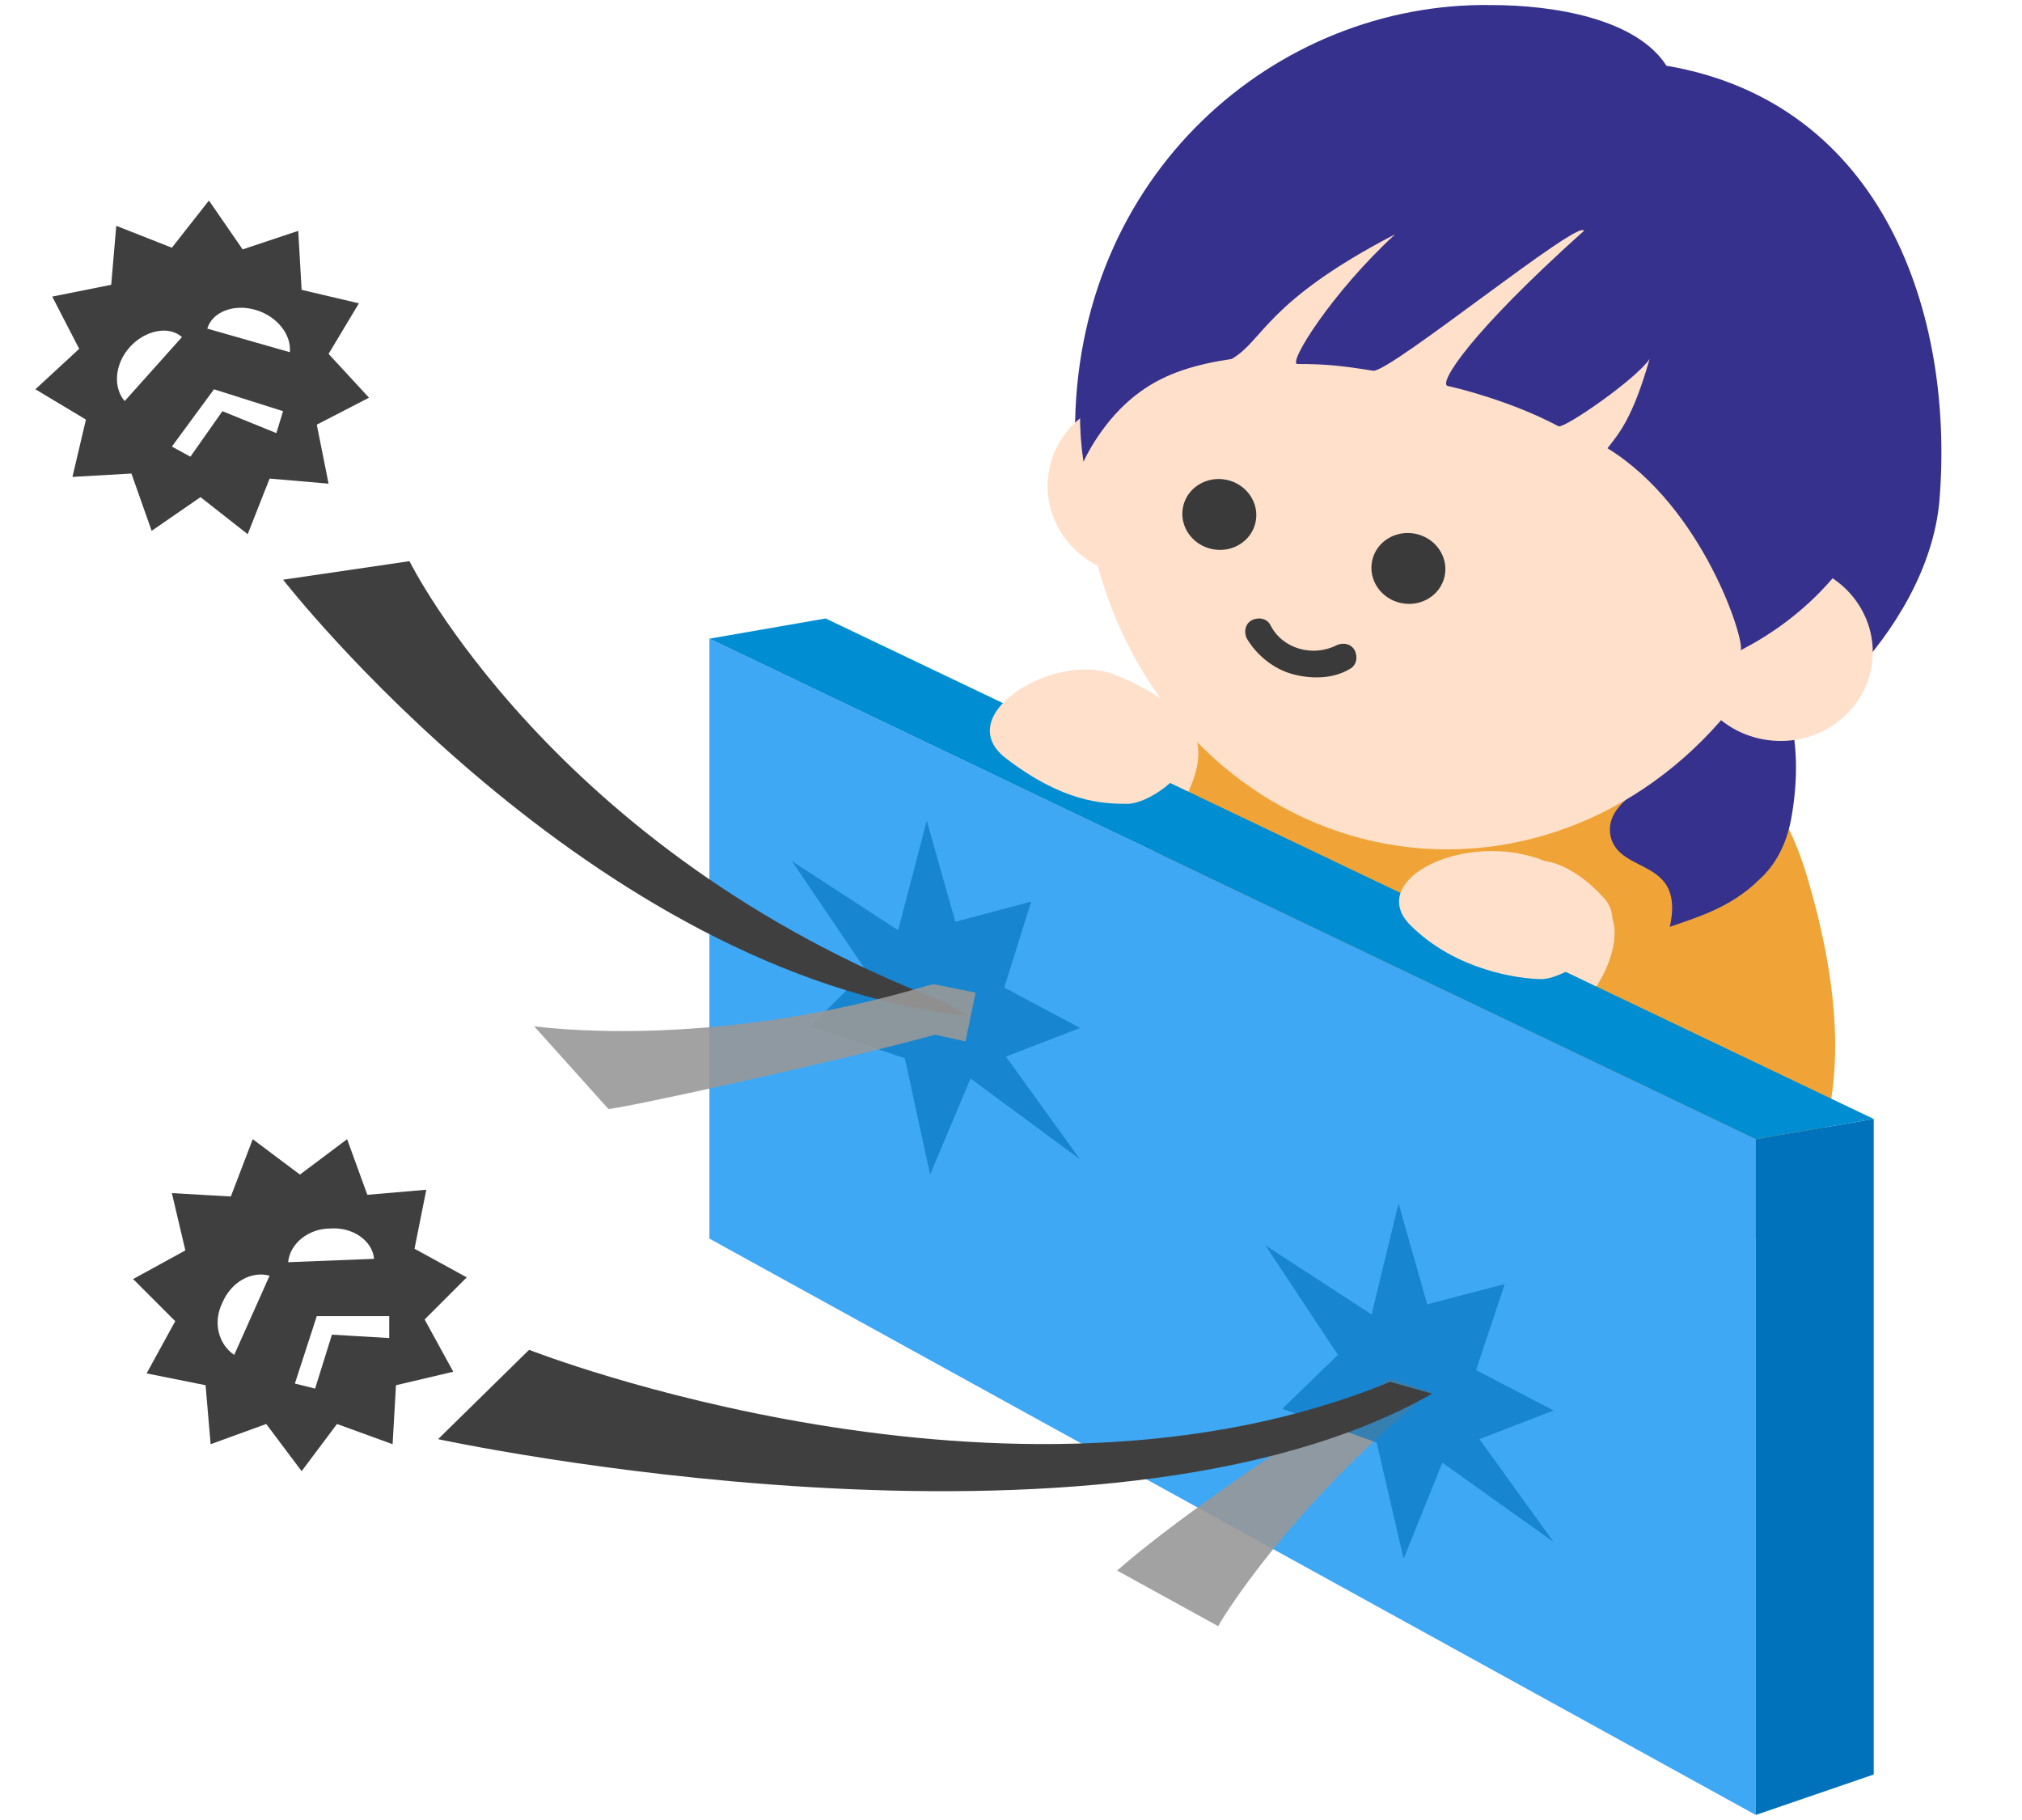<?xml version="1.0" encoding="utf-8"?>
<!-- Generator: Adobe Illustrator 26.0.1, SVG Export Plug-In . SVG Version: 6.00 Build 0)  -->
<svg version="1.1" id="レイヤー_1" xmlns="http://www.w3.org/2000/svg" xmlns:xlink="http://www.w3.org/1999/xlink" x="0px"
	 y="0px" width="120px" height="108px" viewBox="0 0 120 108" style="enable-background:new 0 0 120 108;" xml:space="preserve">
<style type="text/css">
	.st0{fill:#F0A438;}
	.st1{fill:#FFE0CA;}
	.st2{fill:#3FA8F4;}
	.st3{fill:#0071BB;}
	.st4{fill:#008DD2;}
	.st5{opacity:0.63;fill:#0071BB;}
	.st6{fill:#3F3F3F;}
	.st7{opacity:0.9;fill:#989898;}
	.st8{fill:#35318D;}
	.st9{fill:#3A3A3A;}
	.st10{fill:none;}
</style>
<g>
	<path class="st0" d="M92.6,41.3l-14.5-2.9c-4.4,0-9.6,2.1-9.6,6.5v27.5l16.2,4.6c0,0,31.6,5.9,22.6-24.8
		C104.5,42.5,97,41.3,92.6,41.3z"/>
</g>
<path class="st1" d="M91,53.3c-4.5-0.7-8.4,3.3-5.1,5.4s6.5,1.5,7.6,1.1c1.1-0.4,3.7-4.7,1.4-6.4C92.5,51.6,91,53.3,91,53.3z"/>
<path class="st1" d="M66.3,42.6c-4.5-0.7-8.4,3.3-5.1,5.4c3.2,2,6.5,1.5,7.6,1.1c1.1-0.4,3.7-4.7,1.4-6.4
	C67.8,40.9,66.3,42.6,66.3,42.6z"/>
<polygon class="st2" points="104.2,67.6 104.2,107.7 42.1,73.5 42.1,37.9 "/>
<polygon class="st3" points="104.2,67.6 104.2,107.7 111.2,105.3 111.2,66.4 "/>
<polygon class="st4" points="104.2,67.6 111.2,66.4 49,36.7 42.1,37.9 "/>
<path class="st1" d="M66.3,40.1c-3.5-1.6-10,2.3-6.6,4.9c3.4,2.6,5.7,2.7,7.2,2.7c1.5,0,5.2-2.6,3.2-5.1
	C69,41.1,66.3,40.1,66.3,40.1z"/>
<path class="st1" d="M91.7,51.1c-4.7-1.9-10.7,1.1-8,3.8c2.7,2.7,6.5,3.2,7.8,3.2c1.4,0,5.6-2.6,3.7-4.8
	C93.3,51.2,91.7,51.1,91.7,51.1z"/>
<polygon class="st5" points="55,48.7 56.7,54.7 61.2,53.5 59.6,58.6 64.1,61 59.7,62.7 64.1,68.8 57.6,64 55.2,69.7 53.7,62.8 
	48.1,60.9 51.4,57.6 47,51.1 53.3,55.2 "/>
<path class="st6" d="M21.9,23.6l-2.4-2.6l1.8-3l-3.4-0.8l-0.2-3.5l-3.3,1.1l-2-2.9l-2.2,2.8l-3.3-1.3l-0.3,3.5l-3.5,0.7l1.6,3.1
	l-2.6,2.4l3,1.8l-0.8,3.4l3.5-0.2L9,31.5l2.9-2l2.8,2.2l1.3-3.3l3.5,0.3l-0.7-3.5L21.9,23.6z M7.4,23.8c-0.7-0.8-0.6-2.2,0.3-3.2
	c0.9-1,2.3-1.3,3.1-0.6L7.4,23.8z M15.2,18.4c1.3,0.4,2.1,1.5,2,2.5l-4.9-1.4C12.6,18.5,13.9,18,15.2,18.4z M16.4,25.7l-3.2-1.3
	l-1.9,2.7l-1.1-0.6l2.5-3.4l4.1,1.3L16.4,25.7z"/>
<path class="st6" d="M27.7,75.8l-3.1-1.7l0.7-3.5l-3.5,0.3l-1.2-3.3l-2.8,2.1l-2.8-2.1L13.7,71l-3.5-0.2l0.8,3.4l-3.1,1.7l2.5,2.5
	l-1.7,3.1l3.5,0.7l0.3,3.5l3.3-1.2l2.1,2.8l2.1-2.8l3.3,1.2l0.2-3.5l3.4-0.8l-1.7-3.1L27.7,75.8z M13.9,80.4
	c-0.9-0.6-1.3-1.9-0.7-3.1c0.5-1.2,1.7-1.9,2.8-1.6L13.9,80.4z M19.6,72.9c1.3-0.1,2.5,0.7,2.6,1.8l-5.1,0.2
	C17.2,73.8,18.3,72.9,19.6,72.9z M23.1,79.4l-3.4-0.2l-1,3.2l-1.2-0.3l1.3-4l4.3,0L23.1,79.4z"/>
<path class="st6" d="M57.5,60.3c-22.5-2.5-40.7-25.9-40.7-25.9l7.5-1.1c0,0,8.5,17.2,31.6,26.1L57.5,60.3z"/>
<path class="st7" d="M36.1,65.8l-4.4-4.9c0.1,0,10.2,1.5,23.3-2.4l0.4-0.1l2.5,0.5l-0.6,2.9l-1.8-0.4C49.7,63,36.4,65.9,36.1,65.8z"
	/>
<path class="st7" d="M72.3,96.5l-6-3.3c0,0,4.1-3.8,16.2-11.4l2.4,0.8C76.5,89.4,72.3,96.4,72.3,96.5z"/>
<polygon class="st5" points="83,71.4 84.7,77.4 89.3,76.2 87.6,81.3 92.2,83.7 87.8,85.4 92.2,91.5 85.6,86.8 83.3,92.5 81.7,85.6 
	76.1,83.6 79.4,80.4 75.1,73.9 81.4,78 "/>
<path class="st6" d="M85,82.7c-19.7,11.2-59,2.7-59,2.7l5.4-5.3c0,0,28.5,11.2,51.1,1.9L85,82.7z"/>
<g>
	<g>
		<path class="st8" d="M98.2,46.1c0.1,0-0.9-0.1-0.8-0.2c0.6-0.4,2.2-0.9,2.7-1.4c0.4-0.4,1.2-1.1,1.1-1.1c1.6-1.7,3.1-3.6,4.3-5.7
			c0.1,0.6,0.3,1.1,0.5,1.6c-0.4,0.4-0.7,0.8-1.1,1.1c1.2,0.6,2.2,3.8,1.4,8.2c-0.3,1.6-1,2.8-1.9,3.6c-1.7,1.7-3.9,2.3-5.3,2.8
			c0.9-4.1-2.9-3.1-3.5-5.3C95.2,48,97,47.1,98.2,46.1z"/>
		<path class="st8" d="M115.1,29.7c-0.7,8-9.3,15.1-13.1,15.7c-3.8,0.7-15.6-1.5-15.6-1.5s-11.2,1.9-14.2-0.4s-8.4-10.1-8.4-17.7
			c-0.1-15.5,12-25.7,24.7-25.5c3.7,0,8.6,0.8,10.4,3.6C111.8,6.1,116,18.7,115.1,29.7z"/>
		<ellipse transform="matrix(0.105 -0.994 0.994 0.105 50.976 109.445)" class="st1" cx="86.3" cy="26.4" rx="24" ry="22"/>
		
			<ellipse transform="matrix(8.205560e-02 -0.997 0.997 8.205560e-02 58.394 140.773)" class="st1" cx="105.6" cy="38.7" rx="5.3" ry="5.5"/>
		
			<ellipse transform="matrix(8.205560e-02 -0.997 0.997 8.205560e-02 33.306 93.999)" class="st1" cx="67.7" cy="28.9" rx="5.3" ry="5.5"/>
		<path class="st8" d="M111.9,28.9c1-2.9,0.5-6.2-0.3-8.9c-0.3-0.9-0.7-1.9-1.1-2.8c-2.9-6.1-8.3-12.4-15.5-14.8
			C88,0.1,80.2,1.1,75,4.9C66.5,11.1,63.2,20,64.3,27.4c0,0,1.1-2.5,3.3-4.1c1.6-1.2,3.5-1.7,5.5-2c1.9-1.1,2-3.4,9.7-7.4
			c-3.8,3.5-6.4,7.7-5.8,7.7c1.7,0,2.6,0.1,4.5,0.4c1,0.1,12.3-9.1,12.5-8.3c-6.8,6.1-8.6,9-8.1,9.2c0.5,0.1,3.8,0.9,6.6,2.4
			c0.4,0.1,4.6-2.8,5.4-4c-1,3.5-1.8,4.4-2.5,5.3c5.7,3.5,8.2,11.5,7.9,12C103.3,38.5,109.4,36,111.9,28.9z"/>
		<g id="女子ol2_00000101788295780644839150000005280197124887403921_">
			<ellipse transform="matrix(0.203 -0.979 0.979 0.203 27.708 95.196)" class="st9" cx="72.4" cy="30.6" rx="2.1" ry="2.2"/>
			
				<ellipse transform="matrix(0.203 -0.979 0.979 0.203 33.523 108.715)" class="st9" cx="83.6" cy="33.8" rx="2.1" ry="2.2"/>
			<path class="st9" d="M76.7,40c1.1,0.3,2.4,0.3,3.4-0.3c0.4-0.2,0.5-0.7,0.3-1.1c-0.2-0.4-0.7-0.5-1.1-0.3
				c-1.4,0.7-3.2,0.2-3.9-1.2c-0.2-0.4-0.7-0.5-1.1-0.3s-0.5,0.7-0.3,1.1C74.6,38.9,75.6,39.7,76.7,40z"/>
		</g>
	</g>
</g>
<rect class="st10" width="120" height="108"/>
</svg>
